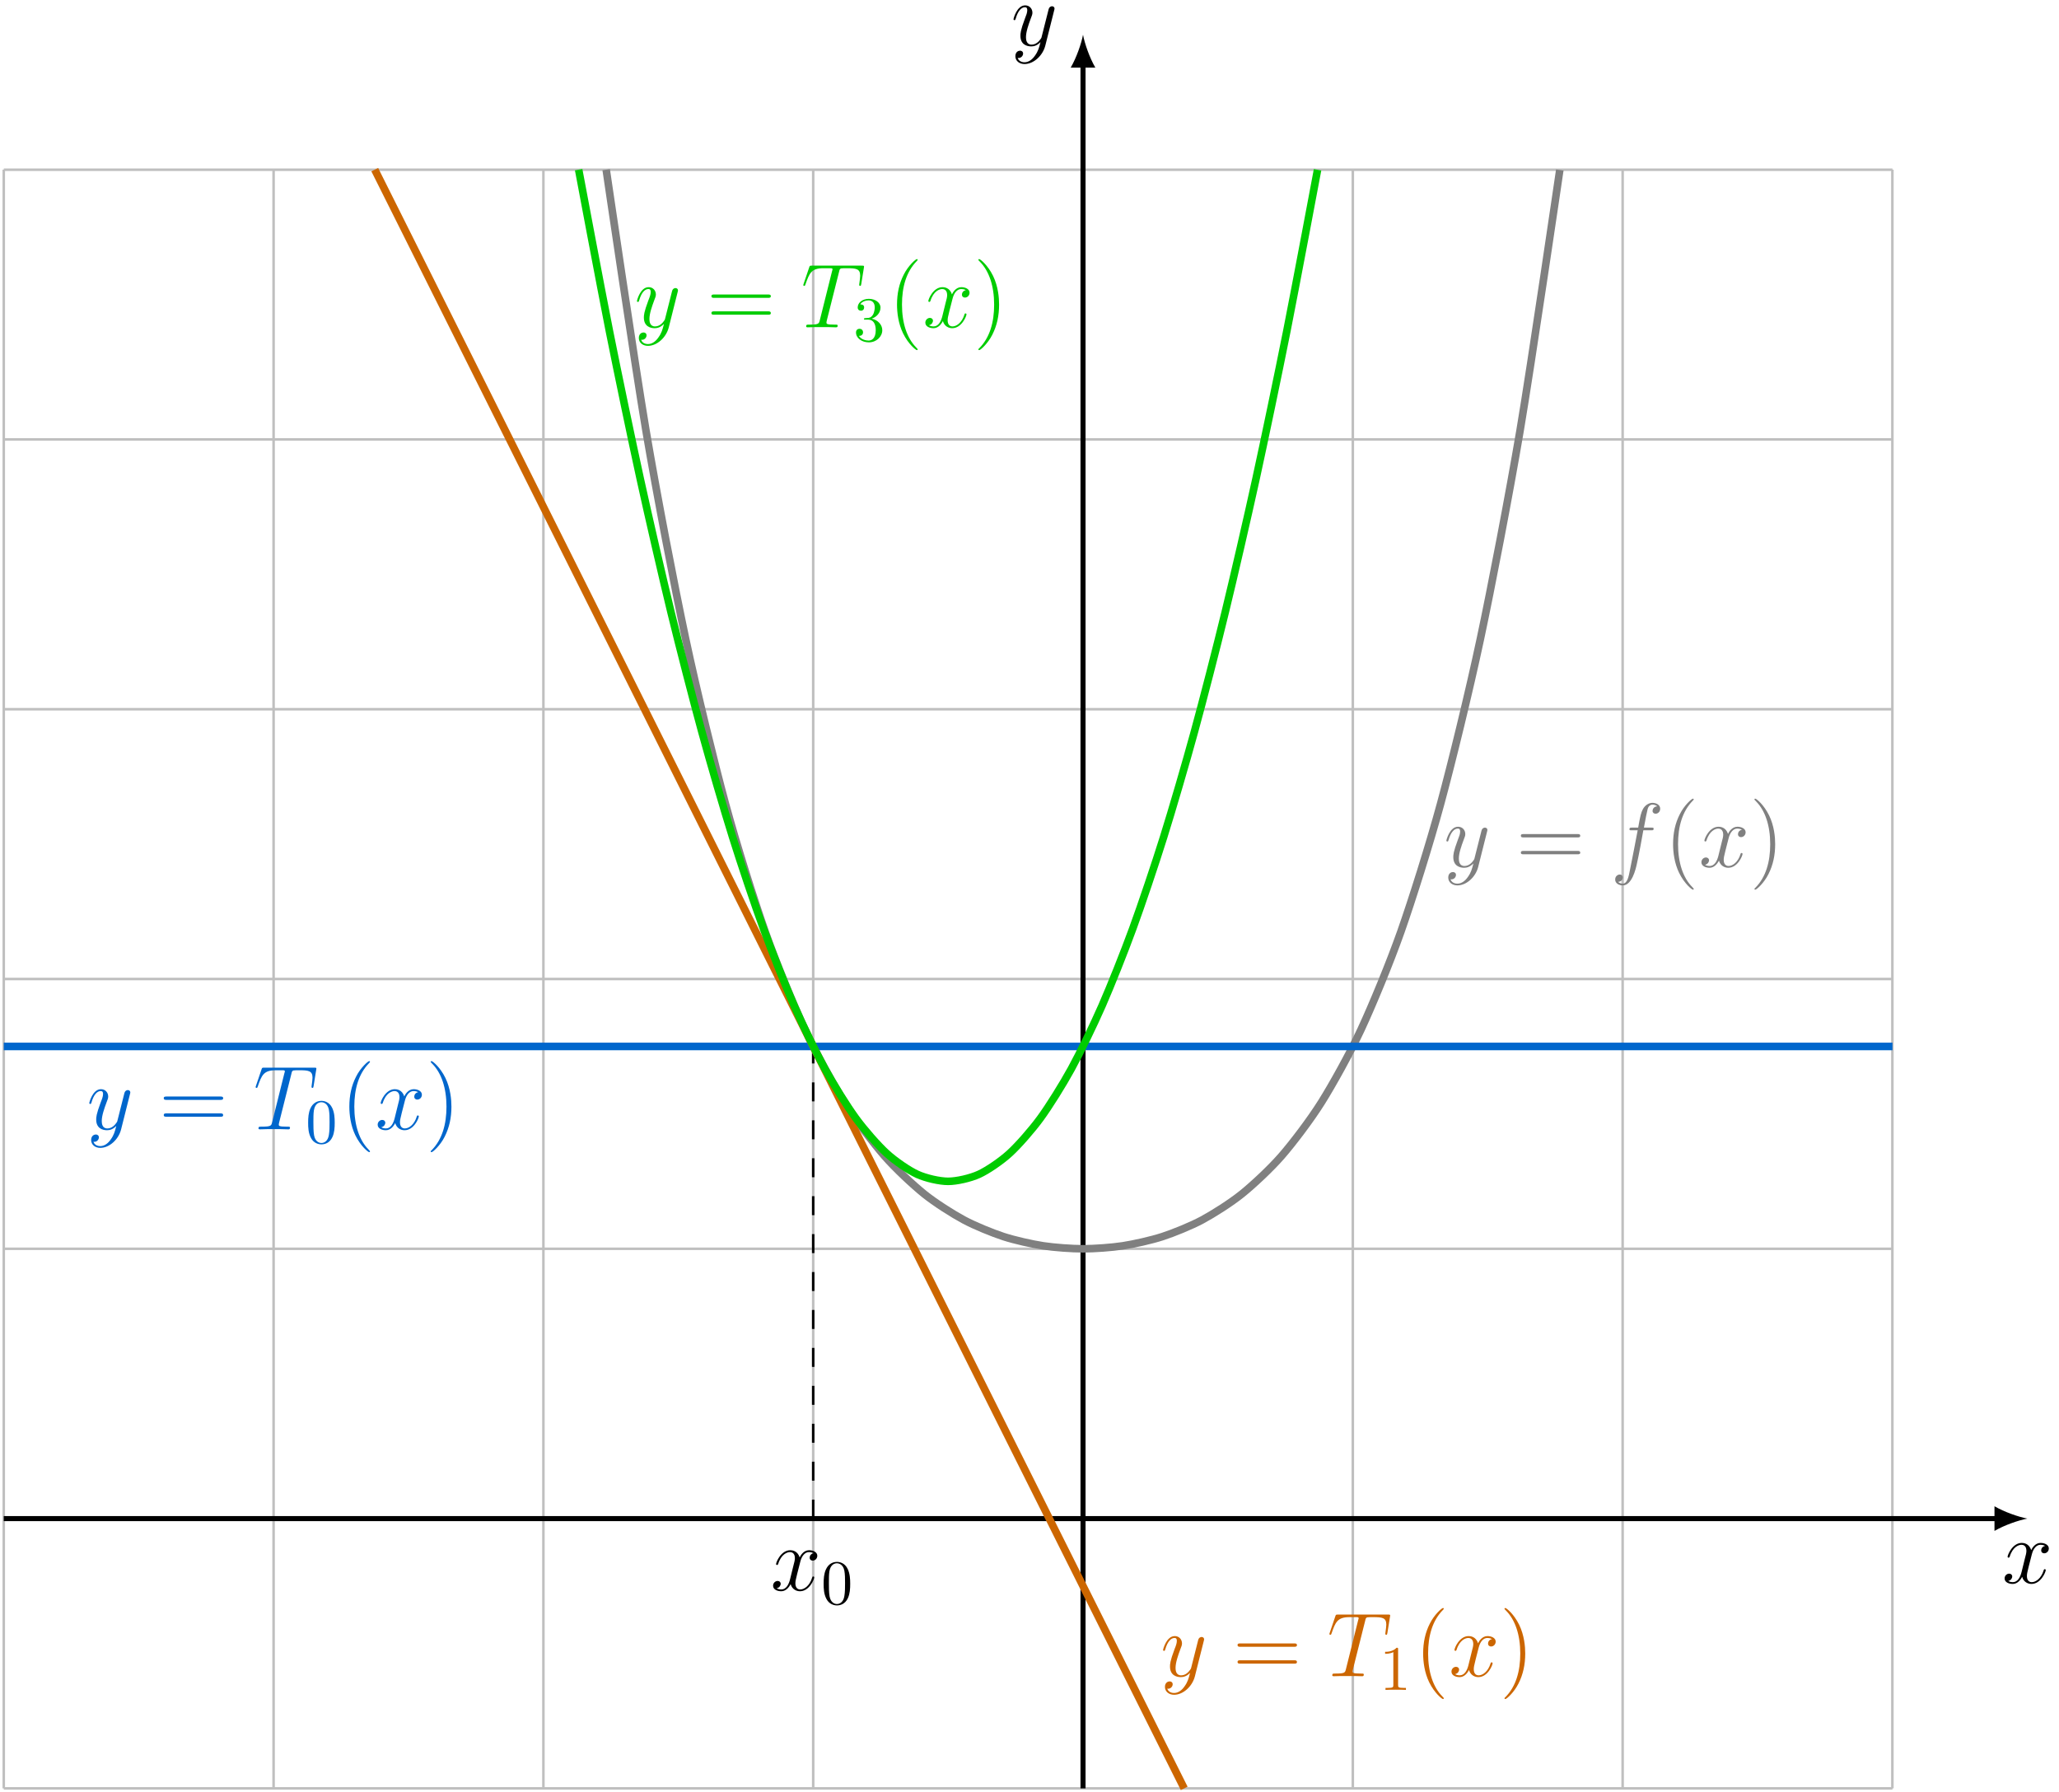 <?xml version="1.0" encoding="UTF-8"?>
<svg xmlns="http://www.w3.org/2000/svg" xmlns:xlink="http://www.w3.org/1999/xlink" width="324.483" height="282.455" viewBox="0 0 324.483 282.455">
<defs>
<g>
<g id="glyph-0-0">
<path d="M 6.797 -5.859 C 6.344 -5.766 6.172 -5.422 6.172 -5.156 C 6.172 -4.812 6.438 -4.688 6.641 -4.688 C 7.078 -4.688 7.375 -5.062 7.375 -5.453 C 7.375 -6.047 6.688 -6.328 6.078 -6.328 C 5.203 -6.328 4.719 -5.469 4.594 -5.188 C 4.266 -6.266 3.375 -6.328 3.109 -6.328 C 1.656 -6.328 0.875 -4.453 0.875 -4.125 C 0.875 -4.078 0.938 -4 1.031 -4 C 1.141 -4 1.172 -4.094 1.203 -4.141 C 1.688 -5.734 2.656 -6.031 3.062 -6.031 C 3.719 -6.031 3.844 -5.438 3.844 -5.094 C 3.844 -4.781 3.766 -4.453 3.578 -3.766 L 3.094 -1.797 C 2.891 -0.938 2.469 -0.141 1.703 -0.141 C 1.641 -0.141 1.281 -0.141 0.969 -0.328 C 1.484 -0.438 1.609 -0.859 1.609 -1.031 C 1.609 -1.312 1.391 -1.484 1.125 -1.484 C 0.781 -1.484 0.406 -1.188 0.406 -0.734 C 0.406 -0.125 1.078 0.141 1.688 0.141 C 2.375 0.141 2.875 -0.406 3.172 -0.984 C 3.406 -0.141 4.109 0.141 4.641 0.141 C 6.109 0.141 6.891 -1.734 6.891 -2.047 C 6.891 -2.125 6.828 -2.188 6.734 -2.188 C 6.609 -2.188 6.594 -2.109 6.562 -2 C 6.172 -0.734 5.328 -0.141 4.688 -0.141 C 4.188 -0.141 3.922 -0.516 3.922 -1.109 C 3.922 -1.422 3.969 -1.656 4.203 -2.594 L 4.703 -4.547 C 4.922 -5.406 5.406 -6.031 6.062 -6.031 C 6.094 -6.031 6.5 -6.031 6.797 -5.859 Z M 6.797 -5.859 "/>
</g>
<g id="glyph-0-1">
<path d="M 3.766 1.609 C 3.391 2.156 2.828 2.641 2.125 2.641 C 1.953 2.641 1.266 2.609 1.047 1.953 C 1.094 1.969 1.156 1.969 1.188 1.969 C 1.625 1.969 1.906 1.594 1.906 1.266 C 1.906 0.938 1.641 0.812 1.422 0.812 C 1.188 0.812 0.688 0.984 0.688 1.688 C 0.688 2.422 1.312 2.922 2.125 2.922 C 3.562 2.922 5 1.609 5.406 0.016 L 6.812 -5.578 C 6.828 -5.656 6.859 -5.734 6.859 -5.828 C 6.859 -6.031 6.688 -6.188 6.469 -6.188 C 6.344 -6.188 6.031 -6.125 5.922 -5.688 L 4.859 -1.484 C 4.797 -1.219 4.797 -1.188 4.672 -1.031 C 4.391 -0.625 3.922 -0.141 3.234 -0.141 C 2.422 -0.141 2.359 -0.938 2.359 -1.312 C 2.359 -2.141 2.734 -3.234 3.125 -4.281 C 3.281 -4.688 3.375 -4.891 3.375 -5.172 C 3.375 -5.781 2.938 -6.328 2.234 -6.328 C 0.922 -6.328 0.391 -4.25 0.391 -4.125 C 0.391 -4.078 0.438 -4 0.547 -4 C 0.672 -4 0.688 -4.062 0.75 -4.266 C 1.094 -5.469 1.641 -6.031 2.188 -6.031 C 2.328 -6.031 2.562 -6.031 2.562 -5.562 C 2.562 -5.188 2.406 -4.781 2.188 -4.234 C 1.484 -2.359 1.484 -1.875 1.484 -1.531 C 1.484 -0.172 2.469 0.141 3.188 0.141 C 3.594 0.141 4.109 0.016 4.625 -0.516 L 4.641 -0.5 C 4.422 0.344 4.281 0.906 3.766 1.609 Z M 3.766 1.609 "/>
</g>
<g id="glyph-0-2">
<path d="M 5.984 -8.75 C 6.062 -9.094 6.094 -9.219 6.312 -9.281 C 6.422 -9.312 6.906 -9.312 7.203 -9.312 C 8.641 -9.312 9.312 -9.25 9.312 -8.141 C 9.312 -7.922 9.25 -7.375 9.172 -6.844 L 9.156 -6.672 C 9.156 -6.609 9.203 -6.531 9.297 -6.531 C 9.438 -6.531 9.438 -6.594 9.484 -6.828 L 9.891 -9.359 C 9.922 -9.5 9.922 -9.531 9.922 -9.562 C 9.922 -9.719 9.844 -9.719 9.547 -9.719 L 1.703 -9.719 C 1.375 -9.719 1.359 -9.703 1.281 -9.453 L 0.406 -6.875 C 0.391 -6.844 0.344 -6.688 0.344 -6.672 C 0.344 -6.594 0.406 -6.531 0.484 -6.531 C 0.609 -6.531 0.625 -6.578 0.688 -6.766 C 1.297 -8.5 1.594 -9.312 3.5 -9.312 L 4.453 -9.312 C 4.812 -9.312 4.953 -9.312 4.953 -9.156 C 4.953 -9.109 4.953 -9.078 4.875 -8.828 L 2.953 -1.125 C 2.812 -0.562 2.781 -0.422 1.266 -0.422 C 0.906 -0.422 0.797 -0.422 0.797 -0.141 C 0.797 0 0.969 0 1.031 0 C 1.391 0 1.766 -0.031 2.125 -0.031 L 4.359 -0.031 C 4.719 -0.031 5.109 0 5.469 0 C 5.625 0 5.766 0 5.766 -0.266 C 5.766 -0.422 5.672 -0.422 5.297 -0.422 C 4 -0.422 4 -0.547 4 -0.766 C 4 -0.781 4 -0.875 4.062 -1.109 Z M 5.984 -8.75 "/>
</g>
<g id="glyph-0-3">
<path d="M 6.391 -5.766 C 6.688 -5.766 6.797 -5.766 6.797 -6.031 C 6.797 -6.188 6.688 -6.188 6.422 -6.188 L 5.266 -6.188 C 5.531 -7.656 5.734 -8.672 5.859 -9.141 C 5.938 -9.484 6.234 -9.812 6.609 -9.812 C 6.906 -9.812 7.219 -9.688 7.359 -9.547 C 6.797 -9.5 6.625 -9.078 6.625 -8.828 C 6.625 -8.547 6.844 -8.375 7.109 -8.375 C 7.406 -8.375 7.828 -8.625 7.828 -9.172 C 7.828 -9.766 7.234 -10.094 6.594 -10.094 C 5.984 -10.094 5.375 -9.641 5.094 -9.078 C 4.828 -8.578 4.688 -8.062 4.359 -6.188 L 3.406 -6.188 C 3.125 -6.188 2.984 -6.188 2.984 -5.922 C 2.984 -5.766 3.062 -5.766 3.359 -5.766 L 4.281 -5.766 C 4.016 -4.438 3.422 -1.188 3.094 0.344 C 2.859 1.594 2.641 2.641 1.922 2.641 C 1.875 2.641 1.469 2.641 1.203 2.359 C 1.938 2.312 1.938 1.672 1.938 1.656 C 1.938 1.375 1.719 1.203 1.453 1.203 C 1.156 1.203 0.734 1.453 0.734 2 C 0.734 2.609 1.359 2.922 1.922 2.922 C 3.391 2.922 3.984 0.297 4.141 -0.422 C 4.406 -1.516 5.109 -5.328 5.172 -5.766 Z M 6.391 -5.766 "/>
</g>
<g id="glyph-1-0">
<path d="M 4.578 -3.188 C 4.578 -3.984 4.531 -4.781 4.188 -5.516 C 3.734 -6.484 2.906 -6.641 2.5 -6.641 C 1.891 -6.641 1.172 -6.375 0.75 -5.453 C 0.438 -4.766 0.391 -3.984 0.391 -3.188 C 0.391 -2.438 0.422 -1.547 0.844 -0.781 C 1.266 0.016 2 0.219 2.484 0.219 C 3.016 0.219 3.781 0.016 4.219 -0.938 C 4.531 -1.625 4.578 -2.406 4.578 -3.188 Z M 2.484 0 C 2.094 0 1.5 -0.25 1.328 -1.203 C 1.219 -1.797 1.219 -2.719 1.219 -3.312 C 1.219 -3.953 1.219 -4.609 1.297 -5.141 C 1.484 -6.328 2.234 -6.422 2.484 -6.422 C 2.812 -6.422 3.469 -6.234 3.656 -5.25 C 3.766 -4.688 3.766 -3.938 3.766 -3.312 C 3.766 -2.562 3.766 -1.891 3.656 -1.25 C 3.5 -0.297 2.938 0 2.484 0 Z M 2.484 0 "/>
</g>
<g id="glyph-1-1">
<path d="M 2.938 -6.375 C 2.938 -6.625 2.938 -6.641 2.703 -6.641 C 2.078 -6 1.203 -6 0.891 -6 L 0.891 -5.688 C 1.094 -5.688 1.672 -5.688 2.188 -5.953 L 2.188 -0.781 C 2.188 -0.422 2.156 -0.312 1.266 -0.312 L 0.953 -0.312 L 0.953 0 C 1.297 -0.031 2.156 -0.031 2.562 -0.031 C 2.953 -0.031 3.828 -0.031 4.172 0 L 4.172 -0.312 L 3.859 -0.312 C 2.953 -0.312 2.938 -0.422 2.938 -0.781 Z M 2.938 -6.375 "/>
</g>
<g id="glyph-1-2">
<path d="M 2.891 -3.516 C 3.703 -3.781 4.281 -4.469 4.281 -5.266 C 4.281 -6.078 3.406 -6.641 2.453 -6.641 C 1.453 -6.641 0.688 -6.047 0.688 -5.281 C 0.688 -4.953 0.906 -4.766 1.203 -4.766 C 1.5 -4.766 1.703 -4.984 1.703 -5.281 C 1.703 -5.766 1.234 -5.766 1.094 -5.766 C 1.391 -6.266 2.047 -6.391 2.406 -6.391 C 2.828 -6.391 3.375 -6.172 3.375 -5.281 C 3.375 -5.156 3.344 -4.578 3.094 -4.141 C 2.797 -3.656 2.453 -3.625 2.203 -3.625 C 2.125 -3.609 1.891 -3.594 1.812 -3.594 C 1.734 -3.578 1.672 -3.562 1.672 -3.469 C 1.672 -3.359 1.734 -3.359 1.906 -3.359 L 2.344 -3.359 C 3.156 -3.359 3.531 -2.688 3.531 -1.703 C 3.531 -0.344 2.844 -0.062 2.406 -0.062 C 1.969 -0.062 1.219 -0.234 0.875 -0.812 C 1.219 -0.766 1.531 -0.984 1.531 -1.359 C 1.531 -1.719 1.266 -1.922 0.984 -1.922 C 0.734 -1.922 0.422 -1.781 0.422 -1.344 C 0.422 -0.438 1.344 0.219 2.438 0.219 C 3.656 0.219 4.562 -0.688 4.562 -1.703 C 4.562 -2.516 3.922 -3.297 2.891 -3.516 Z M 2.891 -3.516 "/>
</g>
<g id="glyph-2-0">
<path d="M 9.688 -4.641 C 9.891 -4.641 10.141 -4.641 10.141 -4.906 C 10.141 -5.172 9.891 -5.172 9.688 -5.172 L 1.234 -5.172 C 1.031 -5.172 0.781 -5.172 0.781 -4.922 C 0.781 -4.641 1.016 -4.641 1.234 -4.641 Z M 9.688 -1.984 C 9.891 -1.984 10.141 -1.984 10.141 -2.234 C 10.141 -2.516 9.891 -2.516 9.688 -2.516 L 1.234 -2.516 C 1.031 -2.516 0.781 -2.516 0.781 -2.25 C 0.781 -1.984 1.016 -1.984 1.234 -1.984 Z M 9.688 -1.984 "/>
</g>
<g id="glyph-2-1">
<path d="M 4.656 3.484 C 4.656 3.438 4.656 3.406 4.422 3.172 C 2.984 1.719 2.188 -0.641 2.188 -3.578 C 2.188 -6.359 2.859 -8.75 4.516 -10.438 C 4.656 -10.578 4.656 -10.594 4.656 -10.641 C 4.656 -10.734 4.594 -10.75 4.531 -10.75 C 4.344 -10.75 3.172 -9.719 2.469 -8.312 C 1.734 -6.875 1.406 -5.328 1.406 -3.578 C 1.406 -2.297 1.609 -0.594 2.359 0.953 C 3.203 2.672 4.375 3.594 4.531 3.594 C 4.594 3.594 4.656 3.578 4.656 3.484 Z M 4.656 3.484 "/>
</g>
<g id="glyph-2-2">
<path d="M 4.047 -3.578 C 4.047 -4.656 3.906 -6.438 3.094 -8.109 C 2.25 -9.828 1.078 -10.75 0.922 -10.75 C 0.859 -10.75 0.781 -10.734 0.781 -10.641 C 0.781 -10.594 0.781 -10.578 1.031 -10.328 C 2.469 -8.875 3.266 -6.516 3.266 -3.578 C 3.266 -0.797 2.594 1.594 0.938 3.281 C 0.781 3.406 0.781 3.438 0.781 3.484 C 0.781 3.578 0.859 3.594 0.922 3.594 C 1.109 3.594 2.281 2.562 2.984 1.156 C 3.719 -0.297 4.047 -1.844 4.047 -3.578 Z M 4.047 -3.578 "/>
</g>
</g>
<clipPath id="clip-0">
<path clip-rule="nonzero" d="M 0 26 L 299 26 L 299 282.453 L 0 282.453 Z M 0 26 "/>
</clipPath>
<clipPath id="clip-1">
<path clip-rule="nonzero" d="M 170 9 L 172 9 L 172 282.453 L 170 282.453 Z M 170 9 "/>
</clipPath>
<clipPath id="clip-2">
<path clip-rule="nonzero" d="M 42 9 L 204 9 L 204 282.453 L 42 282.453 Z M 42 9 "/>
</clipPath>
</defs>
<g clip-path="url(#clip-0)">
<path fill="none" stroke-width="0.399" stroke-linecap="butt" stroke-linejoin="miter" stroke="rgb(75%, 75%, 75%)" stroke-opacity="1" stroke-miterlimit="10" d="M -170.082 -42.521 L 127.562 -42.521 M -170.082 -0.002 L 127.562 -0.002 M -170.082 42.522 L 127.562 42.522 M -170.082 85.041 L 127.562 85.041 M -170.082 127.561 L 127.562 127.561 M -170.082 170.08 L 127.562 170.08 M -170.082 212.588 L 127.562 212.588 M -170.082 -42.521 L -170.082 212.6 M -127.559 -42.521 L -127.559 212.6 M -85.039 -42.521 L -85.039 212.6 M -42.52 -42.521 L -42.52 212.6 M -0 -42.521 L -0 212.6 M 42.519 -42.521 L 42.519 212.6 M 85.039 -42.521 L 85.039 212.6 M 127.547 -42.521 L 127.547 212.6 " transform="matrix(1, 0, 0, -1, 170.676, 239.338)"/>
</g>
<path fill="none" stroke-width="0.797" stroke-linecap="butt" stroke-linejoin="miter" stroke="rgb(0%, 0%, 0%)" stroke-opacity="1" stroke-miterlimit="10" d="M -170.082 -0.002 L 144.16 -0.002 " transform="matrix(1, 0, 0, -1, 170.676, 239.338)"/>
<path fill-rule="nonzero" fill="rgb(0%, 0%, 0%)" fill-opacity="1" d="M 319.496 239.34 C 318.113 239.078 315.871 238.301 314.316 237.395 L 314.316 241.281 C 315.871 240.375 318.113 239.598 319.496 239.34 "/>
<g fill="rgb(0%, 0%, 0%)" fill-opacity="1">
<use xlink:href="#glyph-0-0" x="315.504" y="249.499"/>
</g>
<g clip-path="url(#clip-1)">
<path fill="none" stroke-width="0.797" stroke-linecap="butt" stroke-linejoin="miter" stroke="rgb(0%, 0%, 0%)" stroke-opacity="1" stroke-miterlimit="10" d="M -0 -42.521 L -0 229.197 " transform="matrix(1, 0, 0, -1, 170.676, 239.338)"/>
</g>
<path fill-rule="nonzero" fill="rgb(0%, 0%, 0%)" fill-opacity="1" d="M 170.676 5.477 C 170.418 6.859 169.641 9.102 168.734 10.656 L 172.617 10.656 C 171.711 9.102 170.934 6.859 170.676 5.477 "/>
<g fill="rgb(0%, 0%, 0%)" fill-opacity="1">
<use xlink:href="#glyph-0-1" x="159.327" y="7.173"/>
</g>
<path fill="none" stroke-width="0.399" stroke-linecap="butt" stroke-linejoin="miter" stroke="rgb(0%, 0%, 0%)" stroke-opacity="1" stroke-dasharray="2.989 2.989" stroke-miterlimit="10" d="M -42.52 -0.002 L -42.52 74.412 " transform="matrix(1, 0, 0, -1, 170.676, 239.338)"/>
<path fill="none" stroke-width="1.196" stroke-linecap="butt" stroke-linejoin="miter" stroke="rgb(50%, 50%, 50%)" stroke-opacity="1" stroke-miterlimit="10" d="M -75.145 212.6 C -75.145 212.6 -70.617 181.783 -68.883 171.522 C -67.145 161.256 -64.356 146.795 -62.621 138.631 C -60.883 130.467 -58.094 119.076 -56.36 112.678 C -54.621 106.275 -51.832 97.447 -50.098 92.514 C -48.36 87.58 -45.571 80.854 -43.836 77.119 C -42.098 73.389 -39.309 68.369 -37.574 65.6 C -35.836 62.834 -33.047 59.174 -31.313 57.174 C -29.574 55.174 -26.785 52.58 -25.051 51.178 C -23.313 49.776 -20.528 48.01 -18.789 47.076 C -17.051 46.143 -14.266 45.014 -12.528 44.443 C -10.789 43.877 -8.004 43.252 -6.266 42.986 C -4.528 42.721 -1.742 42.522 -0.004 42.522 C 1.734 42.522 4.519 42.717 6.258 42.986 C 7.996 43.252 10.781 43.877 12.519 44.443 C 14.258 45.01 17.043 46.139 18.781 47.072 C 20.519 48.006 23.304 49.772 25.043 51.174 C 26.781 52.572 29.566 55.166 31.304 57.166 C 33.043 59.166 35.828 62.822 37.566 65.592 C 39.304 68.358 42.09 73.373 43.828 77.108 C 45.566 80.838 48.351 87.561 50.09 92.49 C 51.828 97.424 54.613 106.252 56.351 112.65 C 58.09 119.049 60.875 130.436 62.613 138.6 C 64.351 146.764 67.136 161.221 68.875 171.483 C 70.613 181.74 75.136 212.549 75.136 212.549 " transform="matrix(1, 0, 0, -1, 170.676, 239.338)"/>
<path fill="none" stroke-width="1.196" stroke-linecap="butt" stroke-linejoin="miter" stroke="rgb(0%, 40.015%, 79.999%)" stroke-opacity="1" stroke-miterlimit="10" d="M -170.082 74.412 L 127.562 74.412 " transform="matrix(1, 0, 0, -1, 170.676, 239.338)"/>
<g clip-path="url(#clip-2)">
<path fill="none" stroke-width="1.196" stroke-linecap="butt" stroke-linejoin="miter" stroke="rgb(79.999%, 39.983%, 0%)" stroke-opacity="1" stroke-miterlimit="10" d="M -111.617 212.6 L 15.945 -42.521 " transform="matrix(1, 0, 0, -1, 170.676, 239.338)"/>
</g>
<path fill="none" stroke-width="1.196" stroke-linecap="butt" stroke-linejoin="miter" stroke="rgb(0.014%, 79.999%, 0%)" stroke-opacity="1" stroke-miterlimit="10" d="M -79.485 212.6 C -79.485 212.6 -75.977 193.893 -74.633 187.135 C -73.285 180.373 -71.125 170.025 -69.781 163.881 C -68.434 157.736 -66.274 148.373 -64.93 142.842 C -63.582 137.311 -61.422 128.936 -60.074 124.018 C -58.731 119.104 -56.571 111.713 -55.223 107.408 C -53.879 103.108 -51.719 96.701 -50.371 93.014 C -49.028 89.33 -46.867 83.908 -45.52 80.834 C -44.176 77.764 -42.016 73.326 -40.668 70.869 C -39.324 68.412 -37.164 64.959 -35.817 63.115 C -34.473 61.272 -32.313 58.811 -30.965 57.58 C -29.617 56.35 -27.461 54.873 -26.113 54.256 C -24.766 53.643 -22.61 53.151 -21.262 53.151 C -19.914 53.151 -17.758 53.643 -16.41 54.256 C -15.063 54.869 -12.906 56.346 -11.559 57.576 C -10.211 58.807 -8.055 61.268 -6.707 63.111 C -5.36 64.955 -3.199 68.404 -1.856 70.861 C -0.508 73.318 1.652 77.756 2.996 80.826 C 4.344 83.9 6.504 89.318 7.847 93.006 C 9.195 96.69 11.355 103.096 12.699 107.397 C 14.047 111.697 16.207 119.088 17.551 124.006 C 18.898 128.92 21.058 137.295 22.402 142.826 C 23.75 148.358 25.91 157.721 27.258 163.865 C 28.601 170.01 30.762 180.354 32.109 187.115 C 33.453 193.873 36.961 212.58 36.961 212.58 " transform="matrix(1, 0, 0, -1, 170.676, 239.338)"/>
<g fill="rgb(0%, 0%, 0%)" fill-opacity="1">
<use xlink:href="#glyph-0-0" x="121.426" y="250.651"/>
</g>
<g fill="rgb(0%, 0%, 0%)" fill-opacity="1">
<use xlink:href="#glyph-1-0" x="129.408" y="252.803"/>
</g>
<g fill="rgb(79.999%, 39.983%, 0%)" fill-opacity="1">
<use xlink:href="#glyph-0-1" x="182.899" y="264.184"/>
</g>
<g fill="rgb(79.999%, 39.983%, 0%)" fill-opacity="1">
<use xlink:href="#glyph-2-0" x="194.248" y="264.184"/>
</g>
<g fill="rgb(79.999%, 39.983%, 0%)" fill-opacity="1">
<use xlink:href="#glyph-0-2" x="209.159" y="264.184"/>
</g>
<g fill="rgb(79.999%, 39.983%, 0%)" fill-opacity="1">
<use xlink:href="#glyph-1-1" x="217.392" y="266.336"/>
</g>
<g fill="rgb(79.999%, 39.983%, 0%)" fill-opacity="1">
<use xlink:href="#glyph-2-1" x="222.871" y="264.184"/>
</g>
<g fill="rgb(79.999%, 39.983%, 0%)" fill-opacity="1">
<use xlink:href="#glyph-0-0" x="228.334" y="264.184"/>
</g>
<g fill="rgb(79.999%, 39.983%, 0%)" fill-opacity="1">
<use xlink:href="#glyph-2-2" x="236.317" y="264.184"/>
</g>
<g fill="rgb(0%, 40.015%, 79.999%)" fill-opacity="1">
<use xlink:href="#glyph-0-1" x="13.677" y="177.99"/>
</g>
<g fill="rgb(0%, 40.015%, 79.999%)" fill-opacity="1">
<use xlink:href="#glyph-2-0" x="25.026" y="177.99"/>
</g>
<g fill="rgb(0%, 40.015%, 79.999%)" fill-opacity="1">
<use xlink:href="#glyph-0-2" x="39.937" y="177.99"/>
</g>
<g fill="rgb(0%, 40.015%, 79.999%)" fill-opacity="1">
<use xlink:href="#glyph-1-0" x="48.17" y="180.141"/>
</g>
<g fill="rgb(0%, 40.015%, 79.999%)" fill-opacity="1">
<use xlink:href="#glyph-2-1" x="53.649" y="177.99"/>
</g>
<g fill="rgb(0%, 40.015%, 79.999%)" fill-opacity="1">
<use xlink:href="#glyph-0-0" x="59.112" y="177.99"/>
</g>
<g fill="rgb(0%, 40.015%, 79.999%)" fill-opacity="1">
<use xlink:href="#glyph-2-2" x="67.095" y="177.99"/>
</g>
<g fill="rgb(0.014%, 79.999%, 0%)" fill-opacity="1">
<use xlink:href="#glyph-0-1" x="99.986" y="51.586"/>
</g>
<g fill="rgb(0.014%, 79.999%, 0%)" fill-opacity="1">
<use xlink:href="#glyph-2-0" x="111.335" y="51.586"/>
</g>
<g fill="rgb(0.014%, 79.999%, 0%)" fill-opacity="1">
<use xlink:href="#glyph-0-2" x="126.246" y="51.586"/>
</g>
<g fill="rgb(0.014%, 79.999%, 0%)" fill-opacity="1">
<use xlink:href="#glyph-1-2" x="134.479" y="53.738"/>
</g>
<g fill="rgb(0.014%, 79.999%, 0%)" fill-opacity="1">
<use xlink:href="#glyph-2-1" x="139.958" y="51.586"/>
</g>
<g fill="rgb(0.014%, 79.999%, 0%)" fill-opacity="1">
<use xlink:href="#glyph-0-0" x="145.421" y="51.586"/>
</g>
<g fill="rgb(0.014%, 79.999%, 0%)" fill-opacity="1">
<use xlink:href="#glyph-2-2" x="153.403" y="51.586"/>
</g>
<g fill="rgb(50%, 50%, 50%)" fill-opacity="1">
<use xlink:href="#glyph-0-1" x="227.545" y="136.625"/>
</g>
<g fill="rgb(50%, 50%, 50%)" fill-opacity="1">
<use xlink:href="#glyph-2-0" x="238.894" y="136.625"/>
</g>
<g fill="rgb(50%, 50%, 50%)" fill-opacity="1">
<use xlink:href="#glyph-0-3" x="253.805" y="136.625"/>
</g>
<g fill="rgb(50%, 50%, 50%)" fill-opacity="1">
<use xlink:href="#glyph-2-1" x="262.26" y="136.625"/>
</g>
<g fill="rgb(50%, 50%, 50%)" fill-opacity="1">
<use xlink:href="#glyph-0-0" x="267.723" y="136.625"/>
</g>
<g fill="rgb(50%, 50%, 50%)" fill-opacity="1">
<use xlink:href="#glyph-2-2" x="275.706" y="136.625"/>
</g>
</svg>
